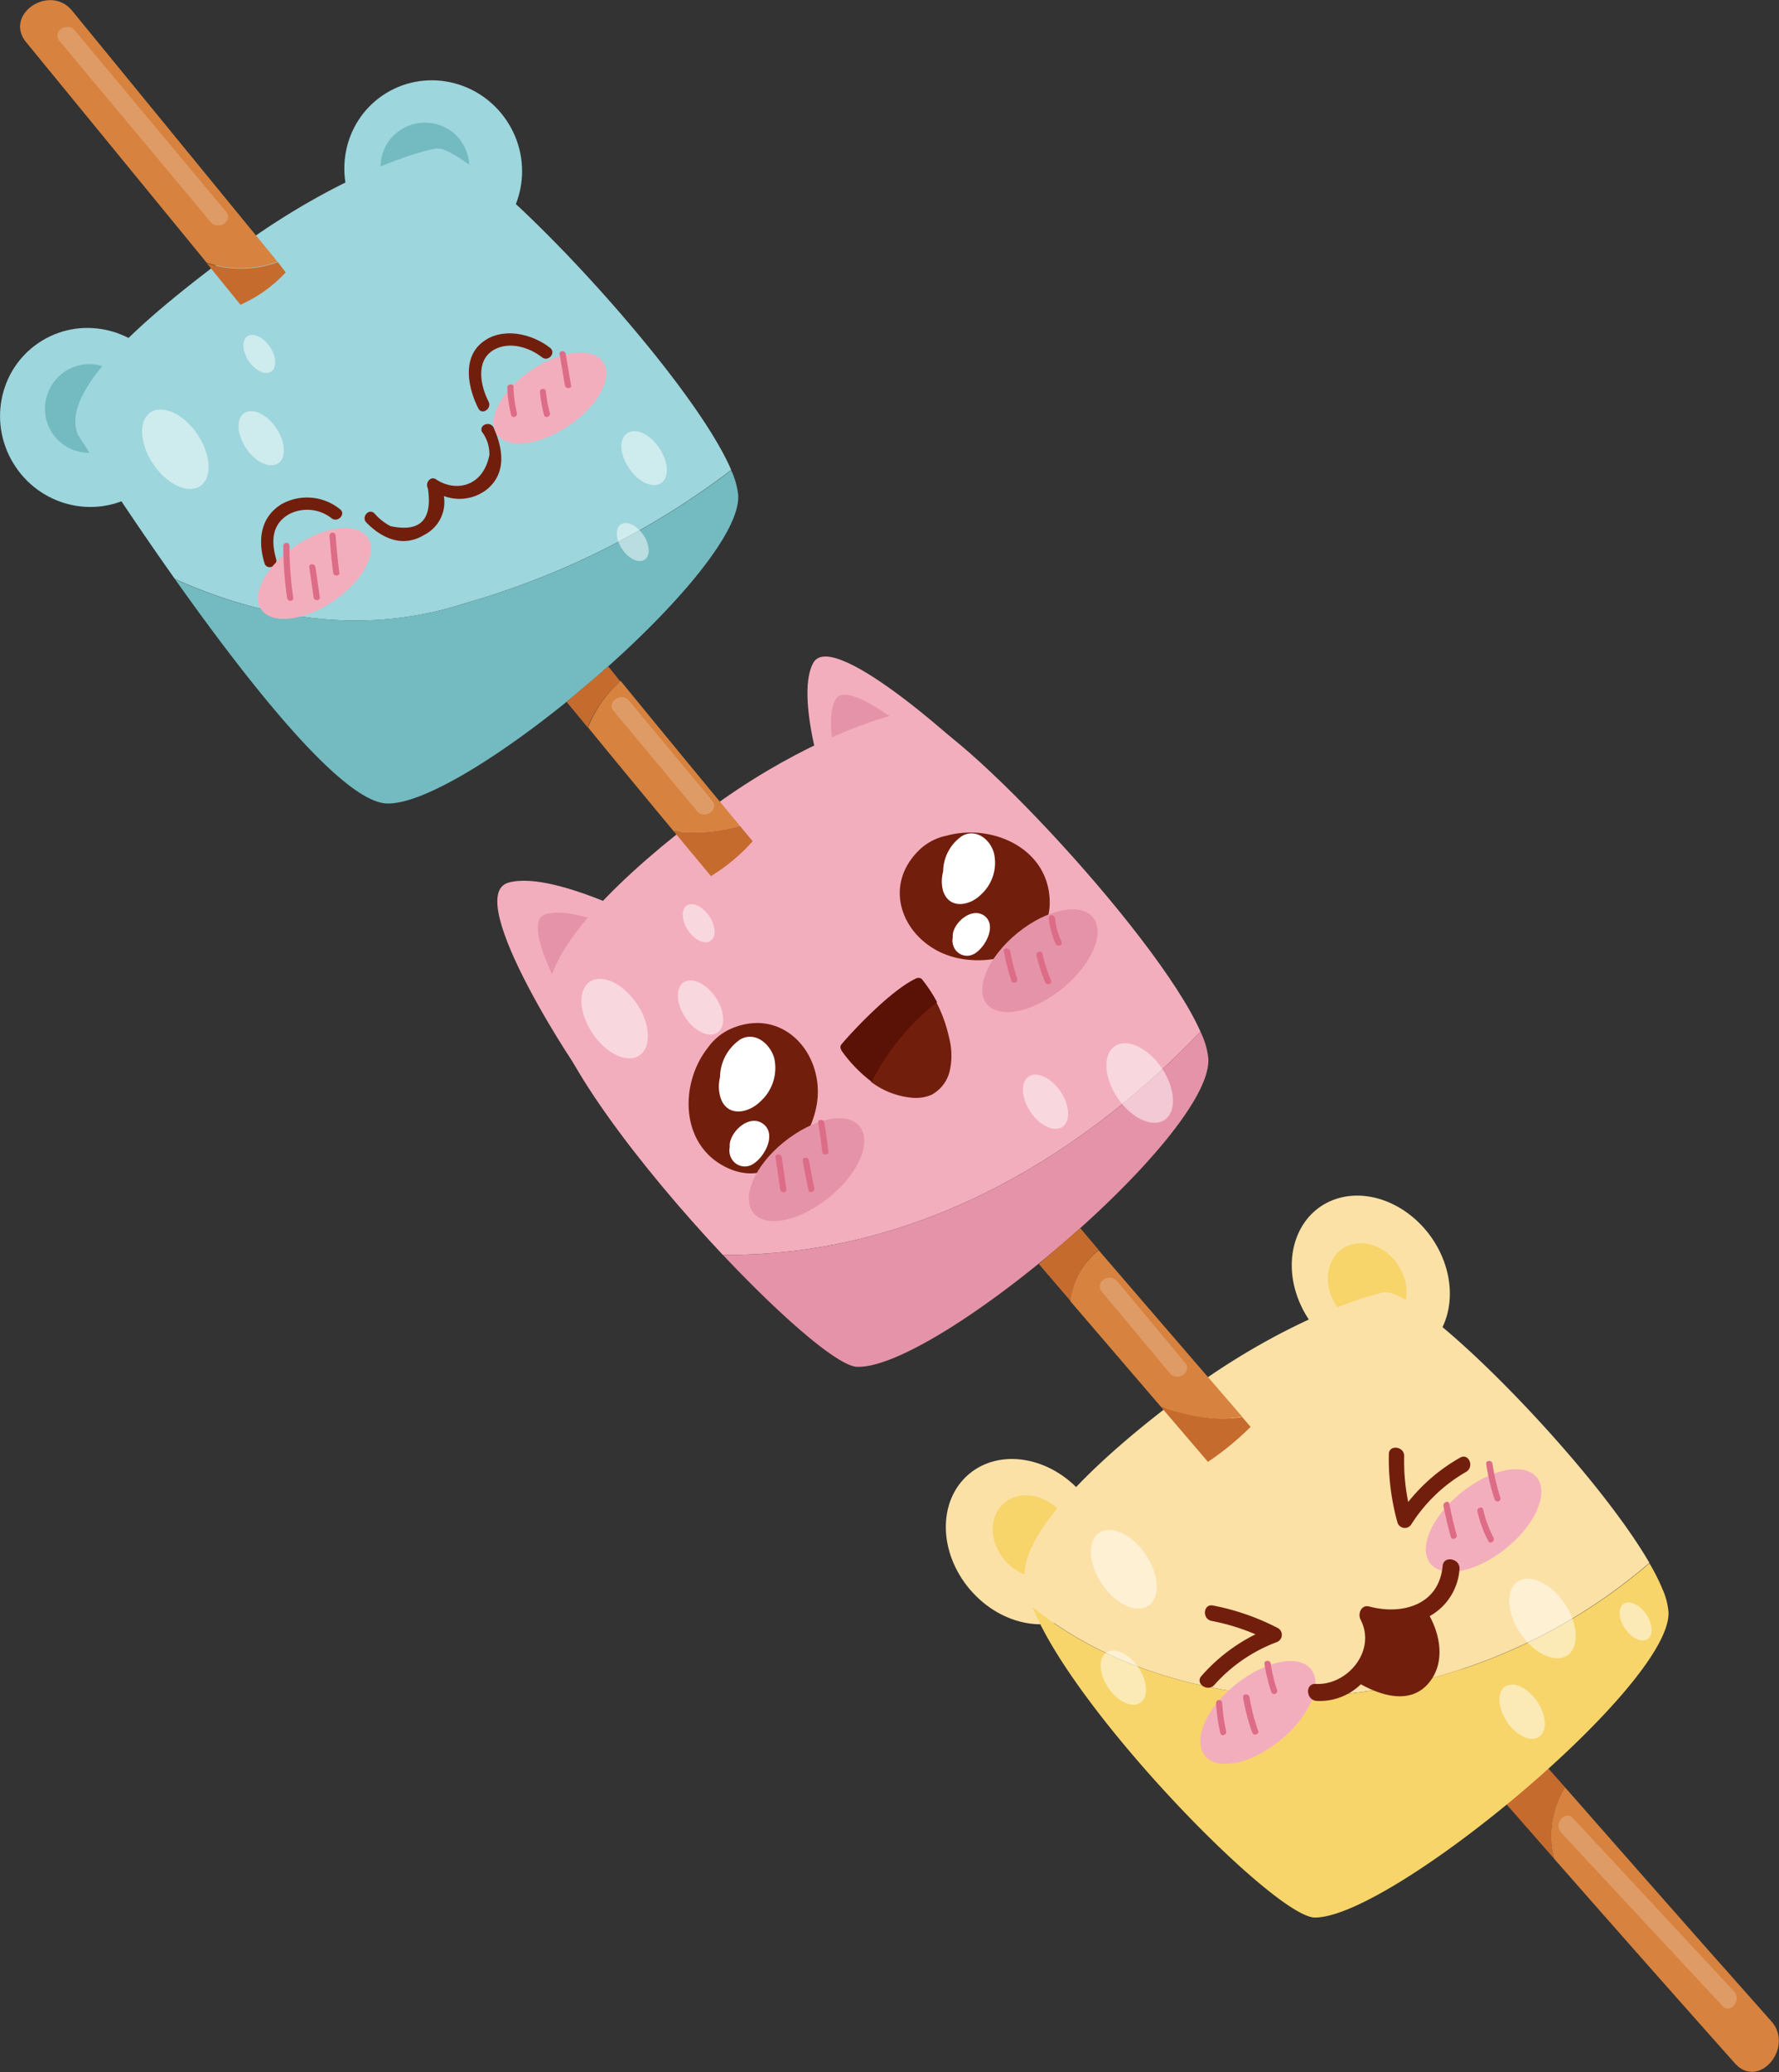 <svg id="Layer_1" data-name="Layer 1" xmlns="http://www.w3.org/2000/svg" viewBox="65.73 49.82 193.83 225.63"><rect x="65.73" y="49.82" width="193.83" height="225.63" fill="#333333" stroke="none"/><defs><style>.cls-1{fill:#fce1a7;}.cls-2{fill:#f7d56b;}.cls-3{fill:#f3aebd;}.cls-4{fill:#e593a9;}.cls-5{fill:#9dd6dc;}.cls-6{fill:#73bbc0;}.cls-7{fill:#c66b2e;}.cls-8{fill:#d7823e;}.cls-9{opacity:0.2;}.cls-10,.cls-14{fill:#fff;}.cls-11{fill:#721e0d;}.cls-12{fill:#5b1206;}.cls-13{fill:#dd6c87;}.cls-14{opacity:0.5;}</style></defs><path class="cls-1" d="M211.78,180.23c4.4-1.1,9.44,2,11.26,6.9s-.26,9.81-4.65,10.92-9.44-2-11.26-6.9S207.39,181.34,211.78,180.23Z"/><path class="cls-2" d="M211.86,185.88c1.78-1.34,4.49-.68,6.06,1.48s1.39,5-.39,6.33-4.49.68-6.06-1.48S210.08,187.22,211.86,185.88Z"/><ellipse class="cls-1" cx="177.58" cy="217.36" rx="8.04" ry="9.64" transform="matrix(0.76, -0.65, 0.65, 0.76, -98.71, 167.92)"/><path class="cls-2" d="M175.18,213.45c-1.73,1.41-1.73,4.2,0,6.24s4.51,2.54,6.24,1.13,1.73-4.2,0-6.24S176.91,212,175.18,213.45Z"/><path class="cls-3" d="M139.13,151.64c-.2-.2-12.77-7.19-18-5.71s8.09,21.46,8.42,21.52S139.13,151.64,139.13,151.64Z"/><path class="cls-4" d="M138.74,153.64c-.15-.15-9.6-5.4-13.51-4.29s6.09,16.13,6.34,16.18S138.74,153.64,138.74,153.64Z"/><path class="cls-3" d="M156.48,138c-.14-.2-4.34-12-2.14-16s18,10.66,18,10.94S156.48,138,156.48,138Z"/><path class="cls-4" d="M158.36,138.05c-.11-.15-3.27-9-1.61-12.05s13.55,8,13.55,8.24S158.36,138.05,158.36,138.05Z"/><ellipse class="cls-5" cx="75.42" cy="95.27" rx="9.63" ry="9.8" transform="translate(-40.42 58.59) rotate(-34.06)"/><path class="cls-6" d="M70.81,95.64a4.83,4.83,0,1,0,3.38-6A4.87,4.87,0,0,0,70.81,95.64Z"/><ellipse class="cls-5" cx="112.93" cy="68.32" rx="9.63" ry="9.8" transform="translate(-18.89 74.96) rotate(-34.06)"/><path class="cls-6" d="M115,64.18a4.83,4.83,0,1,1-6.83.9A4.88,4.88,0,0,1,115,64.18Z"/><path class="cls-7" d="M236.24,244.43l-1.53-1.73Q218.28,224,202,205.12a31.25,31.25,0,0,1-4.65,3.81q13.65,15.8,27.4,31.52l10.31,11.76A10,10,0,0,1,236.24,244.43Z"/><path class="cls-8" d="M258.74,269.93l-1.33-1.5-4.87-5.49q-8.17-9.24-16.3-18.51a10,10,0,0,0-1.19,7.78q9.82,11.18,19.71,22.29c2.59,2.9,6.51-1.73,3.95-4.61,0,0,0,0,0,0h0C258.8,270,259.29,270.55,258.74,269.93Z"/><path class="cls-5" d="M116.33,115.53A87.87,87.87,0,0,0,145.4,101c-4.57-10.75-28.32-35.8-32.24-35-4.29.87-13,4.52-21.93,11.17s-19.16,15-17,20c0,0,4.61,7.31,10.55,15.69C94.76,117.33,105.63,119,116.33,115.53Z"/><path class="cls-6" d="M116.33,115.53c-10.7,3.45-21.57,1.8-31.53-2.64,7.91,11.17,18.18,24.24,23.07,24.42,8.55.32,38.85-25.25,38.29-33.61a8.8,8.8,0,0,0-.76-2.67A87.87,87.87,0,0,1,116.33,115.53Z"/><path class="cls-3" d="M196.53,162.16c-4.8-10.87-28.25-35.58-32.14-34.79-4.29.87-12.68,4.1-21.61,10.74s-17.72,15-17.3,20.44c.46,5.91,10.07,18.42,19,27.91C164.79,186.65,182.77,176.54,196.53,162.16Z"/><path class="cls-4" d="M144.49,186.46c6.46,6.85,12.56,12.12,14.61,12.19,8.55.32,38.85-25.24,38.28-33.6a8.67,8.67,0,0,0-.75-2.67l-.1-.22C182.77,176.54,164.79,186.65,144.49,186.46Z"/><path class="cls-1" d="M204.93,234.57A60.11,60.11,0,0,0,245.44,220c-6.37-11-25.43-30.25-29-29.45-4.23,1-12.54,4.32-21.49,10.93s-17.81,14.83-17.58,20a10.56,10.56,0,0,0,.83,3.29C185.6,230.78,195.05,233.78,204.93,234.57Z"/><path class="cls-2" d="M204.93,234.57c-9.88-.79-19.33-3.79-26.69-9.74,4.55,11.46,26.44,33.78,30.75,33.79,8.35,0,38.82-25.29,38.53-33.23a7.49,7.49,0,0,0-.65-2.52,22.15,22.15,0,0,0-1.43-2.83A60.11,60.11,0,0,1,204.93,234.57Z"/><path class="cls-8" d="M258.71,269.89h0S258.69,269.87,258.71,269.89Z"/><path class="cls-7" d="M185.43,185.92l-2-2.37-4.52,3.9,3.48,4.06A8.28,8.28,0,0,1,185.43,185.92Z"/><path class="cls-7" d="M192.21,203l5.13,6a31.25,31.25,0,0,0,4.65-3.81l-.93-1.08C198.2,204.62,195.14,203.93,192.21,203Z"/><path class="cls-8" d="M182.35,191.51,192.21,203c2.93,1,6,1.65,8.85,1.07q-7.83-9.06-15.63-18.12A8.28,8.28,0,0,0,182.35,191.51Z"/><path class="cls-7" d="M143.19,145.22a20.26,20.26,0,0,0,4.55-3.8l-1.4-1.68a18,18,0,0,1-7.23.57Z"/><path class="cls-8" d="M139.11,140.31a18,18,0,0,0,7.23-.57q-6.54-7.89-13-15.79a13.8,13.8,0,0,0-3.55,5.07Q134.42,134.67,139.11,140.31Z"/><path class="cls-7" d="M127.46,126.25l1.52,1.83c.25.32.52.63.77.94A13.8,13.8,0,0,1,133.3,124L132,122.39Z"/><path class="cls-8" d="M68.58,54.42q9.83,12,19.66,24a11.73,11.73,0,0,0,7.72-.1L73.6,51C71.16,48,66.11,51.39,68.58,54.42Z"/><path class="cls-7" d="M88.24,78.46,91.93,83a14.91,14.91,0,0,0,4.93-3.52L96,78.36A11.73,11.73,0,0,1,88.24,78.46Z"/><g class="cls-9"><path class="cls-10" d="M72.2,54.26,88.68,74c.83,1,2.51-.13,1.68-1.13L73.88,53.13c-.83-1-2.51.13-1.68,1.13Z"/></g><g class="cls-9"><path class="cls-10" d="M235.82,249.37l17.54,18.84c.88,1,2.19-.6,1.31-1.54l-17.53-18.84c-.89-1-2.2.59-1.32,1.54Z"/></g><g class="cls-9"><path class="cls-10" d="M185.77,190.46l7.41,8.88c.82,1,2.51-.13,1.67-1.13l-7.4-8.88c-.83-1-2.51.13-1.68,1.13Z"/></g><g class="cls-9"><path class="cls-10" d="M132.59,127.24l9.07,10.89c.83,1,2.51-.13,1.67-1.13l-9.07-10.89c-.82-1-2.51.13-1.67,1.13Z"/></g><path class="cls-11" d="M102.75,105.25a5.69,5.69,0,0,0-6.38-.51c-2.34,1.47-2.54,4-1.83,6.39.24.83,1.51.4,1.28-.43-.56-1.94-.49-3.83,1.44-4.91a4.3,4.3,0,0,1,4.62.48C102.58,106.76,103.47,105.75,102.75,105.25Z"/><path class="cls-11" d="M125.67,87.7c-2-1.58-5.29-2.33-7.45-.56s-1.47,5-.37,7.16c.4.77,1.51,0,1.11-.75-.9-1.74-1.44-4.53.62-5.66,1.67-.92,3.81-.26,5.21.84C125.47,89.26,126.35,88.24,125.67,87.7Z"/><path class="cls-11" d="M145.44,161.81a6.17,6.17,0,0,0-2.56,2.06h0l0,0h0c-3.18,4-3.07,10.85,2.26,13.19,5,2.22,9.16-3,9.65-7.48C155.34,164.3,150.91,159.5,145.44,161.81Z"/><path class="cls-11" d="M165.79,142.47a6.06,6.06,0,0,1,2.87-1.61h.05c4.92-1.44,11.2,1.2,11.39,7,.18,5.52-6.16,7.39-10.54,6.16C164.41,152.58,161.61,146.68,165.79,142.47Z"/><path class="cls-11" d="M165.07,169.35a4.42,4.42,0,0,0,2.16-.32,4,4,0,0,0,2-2.7,7.68,7.68,0,0,0-.08-3.47,15.75,15.75,0,0,0-1.4-3.91,25.76,25.76,0,0,0-7.12,8.67A8.7,8.7,0,0,0,165.07,169.35Z"/><path class="cls-12" d="M166.29,156.59a.71.71,0,0,0-.3-.27.77.77,0,0,0-.57.1c-2.69,1.32-6.71,5.57-8,7.11-.29.34,0,.72.28,1.08a15.48,15.48,0,0,0,2.9,2.93l.11.08a25.76,25.76,0,0,1,7.12-8.67A15.69,15.69,0,0,0,166.29,156.59Z"/><path class="cls-11" d="M205,227.12a26,26,0,0,0-7.12-2.48c-1.06-.2-1.2,1.48-.14,1.68a23.37,23.37,0,0,1,4.78,1.46,19.12,19.12,0,0,0-5.89,4.54c-.72.81.67,1.76,1.38,1a17.2,17.2,0,0,1,6.88-4.71A.85.85,0,0,0,205,227.12Z"/><path class="cls-10" d="M146.39,163a5.05,5.05,0,0,0-2.21,4.12,4.15,4.15,0,0,0,.06,2.24c.71,2.12,3,1.7,4.3.43a4.9,4.9,0,0,0,1.55-4.73C149.65,163.48,148,162.09,146.39,163Z"/><path class="cls-10" d="M148.88,172.2c-1.44-1.08-3.45.69-3.64,2.17a2,2,0,0,0,0,.35,1.8,1.8,0,0,0,.22,1.31,1.65,1.65,0,0,0,2.28.56C149,175.87,150.4,173.33,148.88,172.2Z"/><path class="cls-10" d="M170.58,140.83a4.74,4.74,0,0,0-2.09,3.9,3.91,3.91,0,0,0,0,2.12c.67,2,2.85,1.62,4.08.42a4.68,4.68,0,0,0,1.47-4.49C173.67,141.28,172.14,140,170.58,140.83Z"/><path class="cls-10" d="M173,149.55c-1.37-1-3.28.66-3.46,2a1.83,1.83,0,0,0,0,.33,1.74,1.74,0,0,0,.21,1.25,1.56,1.56,0,0,0,2.16.53C173.06,153,174.38,150.62,173,149.55Z"/><path class="cls-11" d="M118.24,96.84a4,4,0,0,1,.81,2.54c-.74,3.6-3.84,4-5.85,2.61-.62-.34-1.16.45-.85,1q.78,5.16-4.08,4.12a6.17,6.17,0,0,1-1.74-1.38c-.61-.62-1.48.41-.87,1,1.75,1.78,4,2.72,6.26,1.35a4,4,0,0,0,2.17-4.25,4.84,4.84,0,0,0,4.74-.76c2.11-1.78,1.7-4.4.69-6.67C119.17,95.62,117.89,96.05,118.24,96.84Z"/><path class="cls-3" d="M94.2,116.18c1.13,1.67,4.64,1.27,7.84-.89s4.88-5.27,3.75-6.94-4.64-1.27-7.84.89S93.07,114.51,94.2,116.18Z"/><path class="cls-3" d="M119.86,97.08c1.12,1.67,4.63,1.27,7.83-.89s4.88-5.27,3.75-6.94-4.64-1.27-7.84.89S118.73,95.41,119.86,97.08Z"/><path class="cls-4" d="M147.83,181.9c1.36,1.67,5,.91,8.24-1.7s4.68-6.06,3.32-7.73-5-.9-8.24,1.7S146.47,180.23,147.83,181.9Z"/><ellipse class="cls-4" cx="179.04" cy="154.44" rx="7.46" ry="3.89" transform="translate(-57.32 147.91) rotate(-39.2)"/><path class="cls-3" d="M197,241c1.36,1.67,5.05.91,8.24-1.7s4.68-6.06,3.32-7.73-5-.9-8.24,1.7S195.68,239.31,197,241Z"/><path class="cls-11" d="M218,215.64a25.79,25.79,0,0,1-.95-7.47c0-1.08,1.69-.87,1.67.2a22.41,22.41,0,0,0,.44,5,19.39,19.39,0,0,1,5.66-4.83c.94-.53,1.58,1,.65,1.55a17.32,17.32,0,0,0-6,5.76A.84.84,0,0,1,218,215.64Z"/><path class="cls-3" d="M233.18,210.71c1.35,1.67-.16,5.13-3.36,7.71s-6.9,3.33-8.25,1.65.15-5.12,3.36-7.71S231.83,209,233.18,210.71Z"/><path class="cls-11" d="M222.91,220.35c-.41,4.29-4.47,5.34-8,4.4-.86-.23-1.27.78-.94,1.43,1.76,3.39-1.44,7.19-4.89,7-1.19-.06-1.06,1.79.12,1.85a6.41,6.41,0,0,0,4.8-1.81l0,0c2.32,1.29,5.48,2.22,7.44-.19,1.71-2.09,1.27-5,.06-7.23a6.36,6.36,0,0,0,3.25-5.13C224.84,219.52,223,219.16,222.91,220.35Z"/><path class="cls-13" d="M96.6,109.27a38.29,38.29,0,0,0,.41,5.66c.06.43.73.39.67,0a39.7,39.7,0,0,1-.41-5.66C97.27,108.79,96.6,108.84,96.6,109.27Z"/><path class="cls-13" d="M99.43,111.6c.16,1.09.31,2.18.47,3.27.06.42.74.38.67-.05l-.47-3.27C100,111.13,99.37,111.17,99.43,111.6Z"/><path class="cls-13" d="M101.63,108.1c.09,1.37.22,2.73.4,4.08.06.43.73.39.67,0-.17-1.36-.31-2.72-.4-4.08A.34.34,0,0,0,101.63,108.1Z"/><path class="cls-13" d="M121,92a14,14,0,0,0,.42,3c.1.42.74.2.63-.22a12.93,12.93,0,0,1-.37-2.84C121.71,91.56,121,91.61,121,92Z"/><path class="cls-13" d="M124.56,92.52A15.93,15.93,0,0,0,125,95c.11.42.75.2.64-.22a13.68,13.68,0,0,1-.43-2.28C125.19,92,124.52,92.09,124.56,92.52Z"/><path class="cls-13" d="M126.7,88.38l.58,3.4c.07.43.75.39.67,0-.19-1.13-.38-2.27-.58-3.4C127.3,87.91,126.63,88,126.7,88.38Z"/><path class="cls-13" d="M150.23,175.85l.51,3.49c.06.43.73.39.67,0l-.5-3.49C150.85,175.38,150.17,175.42,150.23,175.85Z"/><path class="cls-13" d="M153.2,176.22c.18,1.07.38,2.13.61,3.18.09.43.73.21.64-.21-.22-1-.41-2-.57-3C153.81,175.75,153.13,175.79,153.2,176.22Z"/><path class="cls-13" d="M154.88,172.1c.17,1,.32,2.08.44,3.13,0,.43.72.39.67,0-.12-1.05-.26-2.1-.44-3.14C155.48,171.63,154.8,171.67,154.88,172.1Z"/><path class="cls-13" d="M175.11,153.41a23.88,23.88,0,0,0,.82,3.23.34.34,0,0,0,.64-.21,21.44,21.44,0,0,1-.78-3.06C175.71,153,175,153,175.11,153.41Z"/><path class="cls-13" d="M178.67,153.88a16.63,16.63,0,0,0,.94,2.9c.17.39.8.18.63-.22a16.33,16.33,0,0,1-.93-2.9C179.21,153.24,178.57,153.46,178.67,153.88Z"/><path class="cls-13" d="M180,149.82a9.1,9.1,0,0,0,.74,2.76c.18.4.82.18.64-.21a8.67,8.67,0,0,1-.71-2.59C180.61,149.34,179.94,149.39,180,149.82Z"/><path class="cls-13" d="M198.22,235.24a19.18,19.18,0,0,0,.47,3.29c.09.43.73.21.63-.21a19.35,19.35,0,0,1-.43-3.12A.34.34,0,0,0,198.22,235.24Z"/><path class="cls-13" d="M201.17,234.66a21.61,21.61,0,0,0,1,3.82c.15.41.79.19.64-.21a20.81,20.81,0,0,1-.94-3.65C201.78,234.19,201.1,234.24,201.17,234.66Z"/><path class="cls-13" d="M203.5,231a18,18,0,0,0,.74,3.06.33.33,0,0,0,.63-.22,16.77,16.77,0,0,1-.69-2.88C204.11,230.54,203.44,230.58,203.5,231Z"/><path class="cls-13" d="M223,213.79c.22,1.14.49,2.26.8,3.38.11.41.75.2.63-.22-.3-1.12-.57-2.24-.79-3.37C223.58,213.15,222.94,213.37,223,213.79Z"/><path class="cls-13" d="M226.7,214.41a13.27,13.27,0,0,0,1.19,3.22c.21.38.76,0,.56-.38a12.84,12.84,0,0,1-1.12-3.05C227.24,213.77,226.6,214,226.7,214.41Z"/><path class="cls-13" d="M227.66,209.24a23.17,23.17,0,0,0,.91,3.85.33.33,0,0,0,.63-.22,22,22,0,0,1-.86-3.67C228.27,208.77,227.6,208.81,227.66,209.24Z"/><path class="cls-14" d="M130.3,162.36c1.49,2.22,3.79,3.28,5.11,2.38s1.2-3.42-.3-5.63-3.79-3.29-5.12-2.39S128.8,160.14,130.3,162.36Z"/><path class="cls-14" d="M231.39,227.69c1.49,2.21,3.79,3.28,5.11,2.38s1.2-3.42-.3-5.64-3.79-3.28-5.12-2.38S229.89,225.47,231.39,227.69Z"/><path class="cls-14" d="M187.5,169.38c1.5,2.21,3.79,3.28,5.12,2.38s1.19-3.42-.31-5.64-3.79-3.28-5.12-2.38S186,167.16,187.5,169.38Z"/><path class="cls-14" d="M140.42,160.64c1,1.51,2.58,2.23,3.48,1.62s.82-2.33-.2-3.84-2.59-2.24-3.49-1.63S139.39,159.13,140.42,160.64Z"/><path class="cls-14" d="M229.93,237.31c1,1.51,2.58,2.24,3.49,1.63s.81-2.33-.21-3.84-2.58-2.24-3.49-1.63S228.91,235.8,229.93,237.31Z"/><path class="cls-14" d="M178,170.89c1,1.51,2.59,2.24,3.49,1.63s.81-2.33-.21-3.84-2.58-2.24-3.48-1.63S177,169.38,178,170.89Z"/><path class="cls-14" d="M140.7,151.13c.71,1.06,1.81,1.57,2.45,1.14s.57-1.64-.15-2.7-1.81-1.57-2.45-1.14S140,150.07,140.7,151.13Z"/><path class="cls-14" d="M242.79,227.16c.72,1.06,1.81,1.57,2.45,1.14s.57-1.64-.15-2.7-1.81-1.57-2.45-1.14S242.07,226.1,242.79,227.16Z"/><path class="cls-14" d="M82.43,100.37c1.5,2.21,3.79,3.28,5.12,2.38s1.19-3.42-.31-5.64-3.79-3.28-5.12-2.38S80.93,98.15,82.43,100.37Z"/><path class="cls-14" d="M92.55,98.65c1,1.5,2.58,2.23,3.49,1.62s.81-2.33-.21-3.84-2.58-2.24-3.49-1.63S91.53,97.14,92.55,98.65Z"/><path class="cls-14" d="M134.27,100.81c1,1.51,2.58,2.23,3.49,1.62s.81-2.33-.21-3.84S135,96.35,134.06,97,133.25,99.3,134.27,100.81Z"/><path class="cls-14" d="M92.83,89.14c.72,1.06,1.81,1.57,2.45,1.14s.57-1.64-.15-2.7S93.32,86,92.68,86.44,92.11,88.08,92.83,89.14Z"/><path class="cls-14" d="M133.52,109.62c.71,1.06,1.81,1.57,2.45,1.14s.57-1.64-.15-2.7-1.81-1.57-2.45-1.14S132.8,108.56,133.52,109.62Z"/><path class="cls-14" d="M186.48,233.6c1,1.51,2.58,2.24,3.49,1.63s.81-2.33-.21-3.84-2.58-2.24-3.48-1.63S185.46,232.09,186.48,233.6Z"/><path class="cls-14" d="M185.8,222.31c1.48,2.19,3.74,3.24,5.06,2.36s1.18-3.39-.3-5.58-3.75-3.24-5.07-2.36S184.32,220.12,185.8,222.31Z"/></svg>